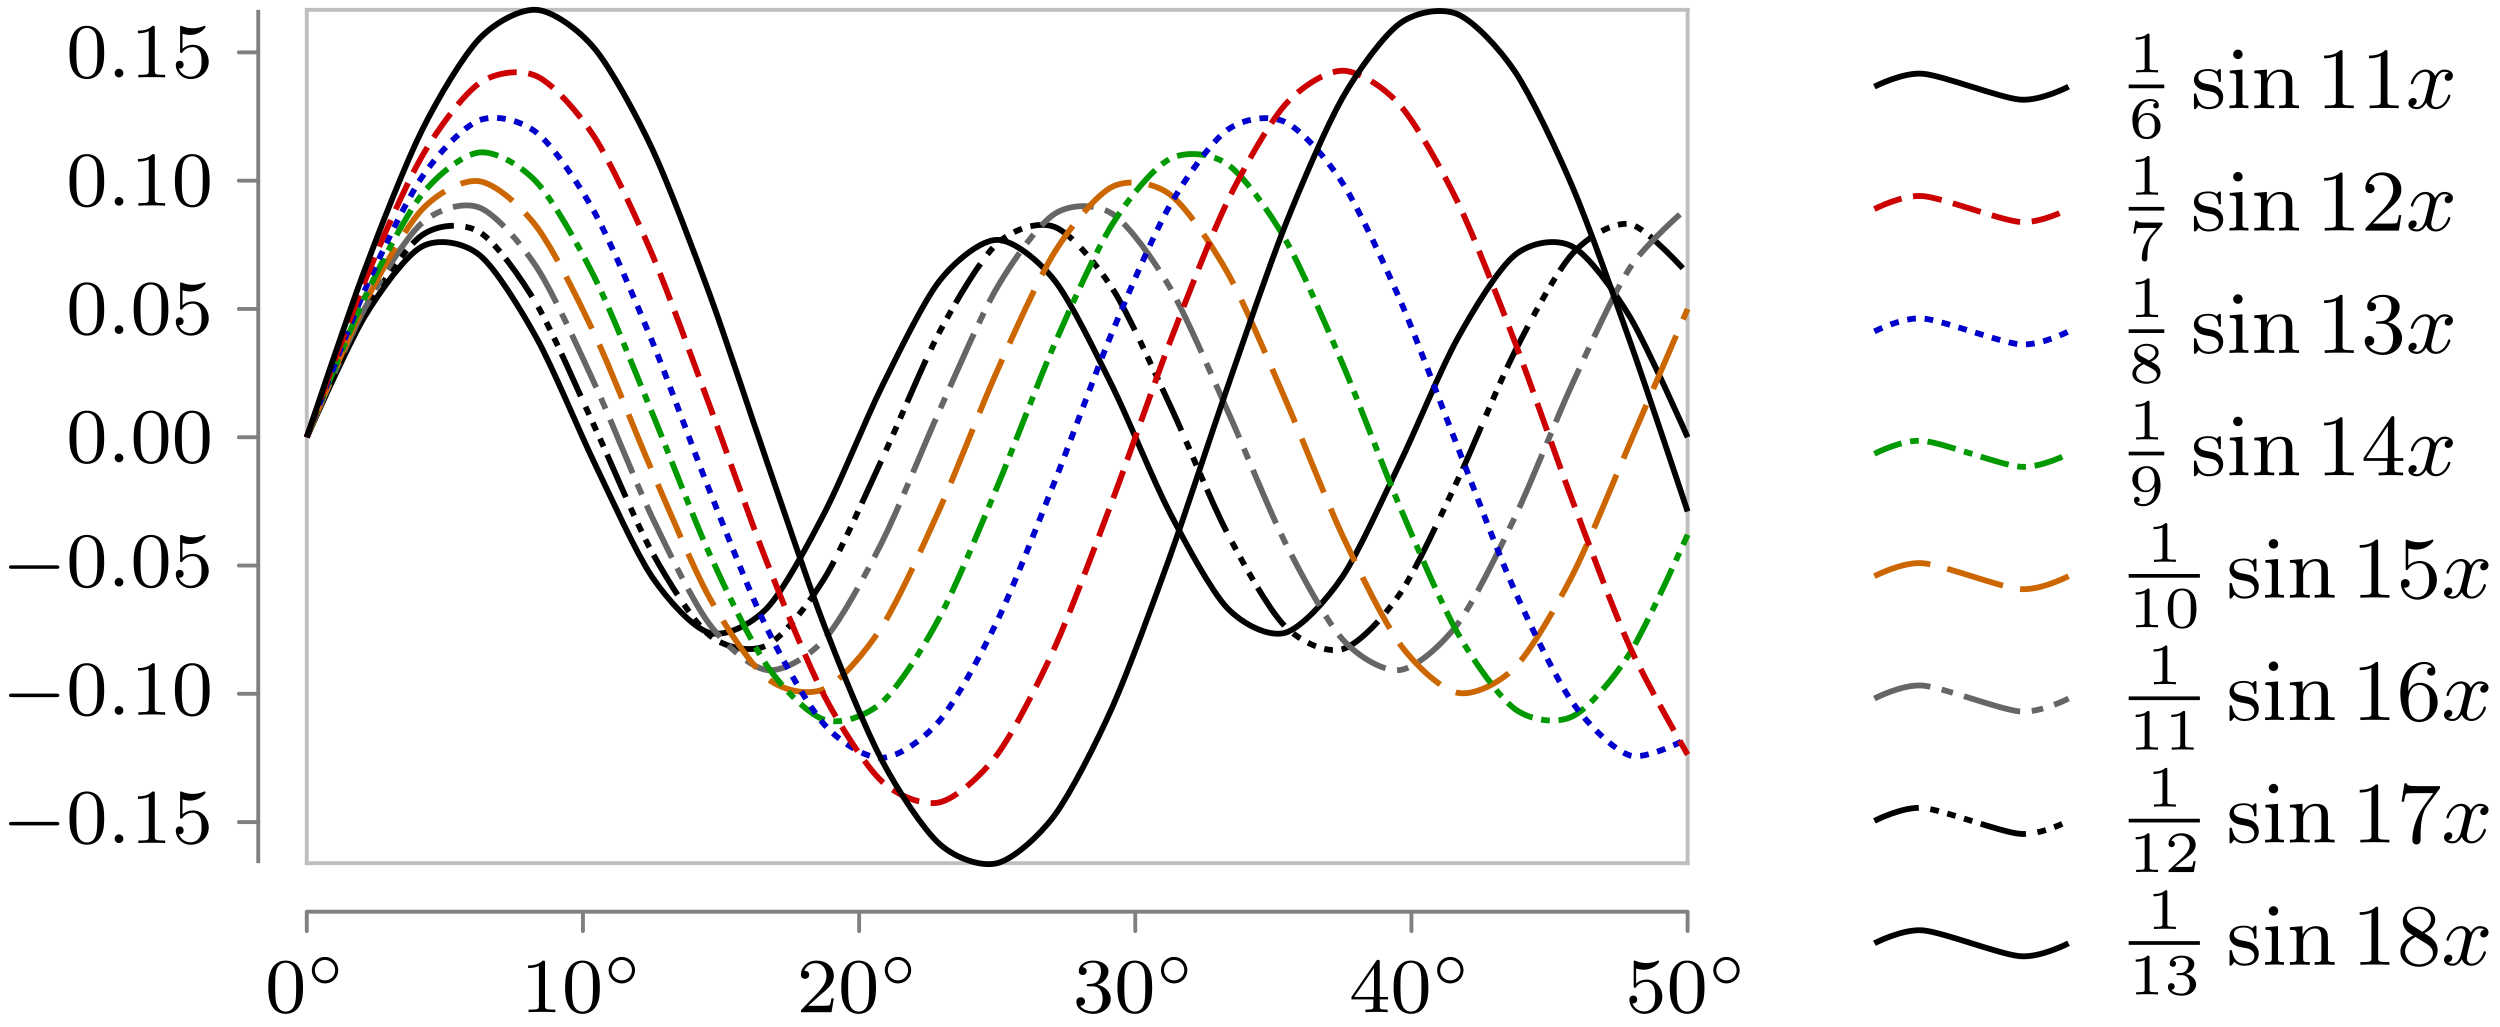 <svg xmlns="http://www.w3.org/2000/svg" xmlns:xlink="http://www.w3.org/1999/xlink" width="342.147" height="140.499" viewBox="0 0 256.61 105.374" version="1.2"><defs><symbol overflow="visible" id="a"><path style="stroke:none" d="M3.89-2.547c0-.844-.078-1.36-.343-1.875-.344-.703-1-.875-1.438-.875-1 0-1.375.75-1.484.969C.344-3.75.328-2.953.328-2.547c0 .531.016 1.328.406 1.969.36.594.954.75 1.375.75.391 0 1.063-.125 1.47-.906.296-.579.312-1.297.312-1.813ZM2.11-.062c-.266 0-.813-.126-.985-.954-.094-.453-.094-1.203-.094-1.625 0-.546 0-1.109.094-1.546.172-.813.781-.891.984-.891.266 0 .829.14.985.86.094.437.094 1.046.094 1.577 0 .47 0 1.188-.094 1.641-.172.828-.719.938-.985.938Zm0 0"/></symbol><symbol overflow="visible" id="c"><path style="stroke:none" d="M2.5-5.078c0-.219-.016-.219-.234-.219-.329.313-.75.5-1.5.5v.266c.218 0 .64 0 1.109-.203v4.078c0 .297-.031.39-.781.39H.812V0c.329-.031 1.016-.031 1.375-.031.36 0 1.047 0 1.376.031v-.266H3.28c-.75 0-.781-.093-.781-.39Zm0 0"/></symbol><symbol overflow="visible" id="d"><path style="stroke:none" d="M2.25-1.625c.125-.125.453-.39.594-.5.484-.453.953-.89.953-1.61 0-.953-.797-1.562-1.781-1.562-.97 0-1.594.719-1.594 1.438 0 .39.312.437.422.437.172 0 .422-.11.422-.422 0-.406-.407-.406-.5-.406.234-.594.765-.781 1.156-.781.734 0 1.125.625 1.125 1.297 0 .828-.578 1.437-1.531 2.39l-1 1.047C.422-.219.422-.203.422 0h3.14l.235-1.422h-.25c-.016.156-.078.547-.172.703-.047.063-.656.063-.781.063H1.172Zm0 0"/></symbol><symbol overflow="visible" id="e"><path style="stroke:none" d="M2.016-2.656c.625 0 1.03.453 1.03 1.297 0 1-.562 1.28-.983 1.28-.438 0-1.047-.155-1.329-.577.297 0 .5-.188.5-.438 0-.265-.187-.437-.453-.437-.203 0-.437.125-.437.453 0 .75.812 1.25 1.734 1.25 1.047 0 1.797-.734 1.797-1.531 0-.672-.531-1.266-1.344-1.454.625-.218 1.11-.75 1.11-1.39 0-.64-.72-1.094-1.547-1.094-.86 0-1.5.453-1.5 1.063 0 .296.187.421.406.421.25 0 .406-.171.406-.406 0-.297-.265-.406-.437-.406.344-.438.953-.469 1.094-.469.203 0 .812.063.812.89 0 .548-.234.891-.344 1.016-.234.25-.422.266-.906.297-.156 0-.219.016-.219.125 0 .11.078.11.219.11Zm0 0"/></symbol><symbol overflow="visible" id="f"><path style="stroke:none" d="M3.14-5.156c0-.157 0-.219-.171-.219-.094 0-.11 0-.188.11L.234-1.564v.25h2.25v.672c0 .297-.015.375-.64.375h-.172V0c.672-.031.687-.031 1.14-.031.454 0 .47 0 1.141.031v-.266h-.172c-.625 0-.64-.078-.64-.375v-.671h.843v-.25h-.843Zm-.593.64v2.954H.516Zm0 0"/></symbol><symbol overflow="visible" id="g"><path style="stroke:none" d="M1.11-4.484c.109.03.421.125.765.125 1 0 1.594-.704 1.594-.829 0-.093-.047-.109-.094-.109-.016 0-.031 0-.094.031a2.982 2.982 0 0 1-1.11.22c-.468 0-.858-.11-1.108-.22-.079-.03-.094-.03-.11-.03-.094 0-.094.077-.094.234v2.328c0 .14 0 .234.125.234.063 0 .079-.031.125-.094.094-.11.391-.515 1.079-.515.437 0 .656.359.734.515.125.281.14.656.14.953 0 .297 0 .735-.218 1.079-.156.25-.485.484-.906.484A1.271 1.271 0 0 1 .734-.922c.016.016.079.016.079.016.218 0 .406-.14.406-.39a.388.388 0 0 0-.39-.407c-.157 0-.407.078-.407.422 0 .718.625 1.453 1.531 1.453 1 0 1.844-.781 1.844-1.766 0-.922-.672-1.75-1.61-1.75-.39 0-.765.125-1.078.406Zm0 0"/></symbol><symbol overflow="visible" id="b"><path style="stroke:none" d="M3.266-1.5c0-.75-.61-1.36-1.36-1.36-.734 0-1.343.61-1.343 1.36 0 .766.609 1.36 1.343 1.36.75 0 1.36-.594 1.36-1.36ZM1.906-.453A1.024 1.024 0 0 1 .875-1.5c0-.578.453-1.047 1.031-1.047.578 0 1.047.469 1.047 1.047 0 .594-.469 1.047-1.047 1.047Zm0 0"/></symbol><symbol overflow="visible" id="h"><path style="stroke:none" d="M5.563-1.813c.14 0 .312 0 .312-.171 0-.188-.172-.188-.313-.188H1c-.125 0-.297 0-.297.188 0 .171.172.171.297.171Zm0 0"/></symbol><symbol overflow="visible" id="i"><path style="stroke:none" d="M1.625-.438a.463.463 0 0 0-.453-.453.447.447 0 0 0-.438.438.44.44 0 0 0 .438.453.45.45 0 0 0 .453-.438Zm0 0"/></symbol><symbol overflow="visible" id="j"><path style="stroke:none" d="M2.14-3.797c0-.187-.015-.187-.203-.187-.39.39-1 .39-1.218.39v.235c.156 0 .562 0 .922-.172v3.015c0 .204 0 .282-.625.282h-.25V0c.328-.031.796-.031 1.125-.031.328 0 .796 0 1.125.031v-.234h-.25c-.625 0-.625-.078-.625-.282Zm0 0"/></symbol><symbol overflow="visible" id="k"><path style="stroke:none" d="M.969-1.984c.015-.297.031-.797.234-1.157.266-.468.656-.64 1.016-.64.14 0 .422.015.562.187-.219.047-.265.188-.265.297 0 .156.109.281.296.281.172 0 .282-.109.282-.296 0-.376-.266-.672-.875-.672-.938 0-1.844.812-1.844 2.093 0 1.454.672 2.016 1.469 2.016.234 0 .64-.031 1-.39.203-.188.422-.422.422-.954 0-.203-.016-.593-.375-.922-.22-.203-.485-.406-.985-.406-.422 0-.734.219-.937.563Zm.875 1.89C1-.094 1-1.125 1-1.359c0-.5.328-1 .875-1 .313 0 .484.125.625.312.172.235.172.516.172.828 0 .407-.016.61-.219.86-.14.171-.328.265-.61.265Zm0 0"/></symbol><symbol overflow="visible" id="q"><path style="stroke:none" d="M3.422-3.61c.047-.062.047-.078.047-.25H1.922c-.234 0-.39 0-.625-.015-.281-.016-.36-.031-.39-.172h-.22L.47-2.734h.219c.03-.125.078-.485.171-.547.047-.031.563-.031.657-.031h1.343c-.062.078-.375.468-.53.64-.579.703-.985 1.547-.985 2.453 0 .063 0 .344.297.344.28 0 .28-.281.28-.36V-.39c0-1.156.25-1.734.548-2.093Zm0 0"/></symbol><symbol overflow="visible" id="s"><path style="stroke:none" d="M2.297-2.156c.453-.203.781-.5.781-.922 0-.594-.625-.906-1.25-.906-.672 0-1.266.406-1.266 1.015 0 .375.25.656.5.813.063.031.204.11.266.14-.39.157-.953.485-.953 1.094 0 .703.75 1.047 1.438 1.047.796 0 1.453-.484 1.453-1.14 0-.423-.25-.657-.329-.75-.124-.11-.421-.282-.64-.391ZM1.219-2.75c-.016-.016-.313-.172-.313-.453 0-.39.469-.578.906-.578.47 0 .938.25.938.703 0 .469-.5.703-.672.797Zm.343.86c.079.046.72.406.875.484.126.078.454.25.454.593 0 .485-.547.72-1.063.72-.547 0-1.062-.313-1.062-.829 0-.515.468-.844.796-.969Zm0 0"/></symbol><symbol overflow="visible" id="u"><path style="stroke:none" d="M2.672-1.89c0 .452-.031.906-.25 1.265-.156.234-.438.531-.906.531-.141 0-.47-.015-.625-.172.187-.046.234-.171.234-.28 0-.157-.11-.298-.281-.298-.172 0-.297.125-.297.313 0 .484.453.656.969.656.921 0 1.75-.844 1.75-2.094 0-1.453-.657-2.015-1.422-2.015-.766 0-1.469.562-1.469 1.343 0 .454.172.704.39.922.25.25.547.407.985.407.516 0 .797-.344.922-.579Zm-.89.39a.703.703 0 0 1-.626-.313C.984-2.046.97-2.296.97-2.64c0-.343 0-.578.203-.828a.796.796 0 0 1 .672-.312c.812 0 .812 1.015.812 1.265 0 .532-.36 1.016-.875 1.016Zm0 0"/></symbol><symbol overflow="visible" id="w"><path style="stroke:none" d="M3.297-1.906c0-.438 0-2.078-1.469-2.078S.36-2.344.36-1.906c0 .422 0 2.031 1.47 2.031 1.468 0 1.468-1.61 1.468-2.031ZM1.828-.063a.84.84 0 0 1-.812-.625C.922-1.03.922-1.609.922-1.984c0-.407 0-.86.094-1.188.14-.531.593-.61.812-.61.266 0 .672.126.797.579.094.312.094.75.094 1.219 0 .375 0 .984-.094 1.312a.825.825 0 0 1-.797.61Zm0 0"/></symbol><symbol overflow="visible" id="z"><path style="stroke:none" d="M3.219-1.125H3c-.016.094-.078.484-.156.547-.047.047-.531.047-.625.047h-1.11l.766-.625c.203-.172.734-.547.922-.735.172-.171.422-.484.422-.906 0-.75-.672-1.187-1.485-1.187-.765 0-1.296.515-1.296 1.078 0 .297.25.344.312.344a.32.32 0 0 0 .328-.329c0-.125-.078-.328-.344-.328.141-.297.5-.531.922-.531.625 0 .953.469.953.953 0 .422-.28.86-.687 1.25L.5-.25C.437-.187.437-.187.437 0h2.594Zm0 0"/></symbol><symbol overflow="visible" id="B"><path style="stroke:none" d="M1.766-1.984c.5 0 .843.343.843.953 0 .656-.39.937-.828.937C1.61-.094 1-.125.734-.469c.235-.031.329-.187.329-.344a.328.328 0 0 0-.344-.343.34.34 0 0 0-.344.36c0 .593.656.921 1.422.921.89 0 1.469-.563 1.469-1.156 0-.438-.329-.907-1.047-1.078.484-.157.86-.547.86-1.032 0-.484-.563-.843-1.282-.843-.703 0-1.234.328-1.234.812 0 .266.203.328.328.328.156 0 .312-.094.312-.312 0-.188-.125-.297-.297-.313.281-.312.828-.312.89-.312.298 0 .688.14.688.64 0 .329-.187.907-.796.938-.11 0-.266.015-.313.015-.063.016-.125.016-.125.11s.063.094.156.094Zm0 0"/></symbol><symbol overflow="visible" id="l"><path style="stroke:none" d="M3.078-3.781c0-.156 0-.235-.094-.235-.046 0-.062 0-.187.11-.016.015-.094.094-.156.14-.266-.203-.547-.25-.86-.25-1.187 0-1.468.657-1.468 1.11 0 .281.124.515.328.719.296.28.64.343 1.093.421.47.094.61.11.813.266.094.078.312.25.312.578 0 .797-.906.797-1.03.797-.907 0-1.141-.766-1.25-1.25-.032-.094-.048-.14-.141-.14-.126 0-.126.077-.126.234v1.14c0 .157 0 .235.094.235.063 0 .063 0 .235-.172a1.18 1.18 0 0 1 .171-.219c.375.375.797.39 1.016.39 1.11 0 1.484-.64 1.484-1.234 0-.406-.171-.656-.374-.859-.297-.297-.626-.36-1.282-.484-.234-.047-.89-.157-.89-.672 0-.281.203-.672 1.015-.672.969 0 1.032.75 1.047.969.016.109.016.171.125.171.125 0 .125-.062.125-.234Zm0 0"/></symbol><symbol overflow="visible" id="m"><path style="stroke:none" d="m1.656-3.969-1.297.11v.265c.579 0 .657.063.657.5v2.406c0 .407-.094.407-.688.407V0c.39-.016.594-.031.984-.031.141 0 .516 0 .954.031v-.281c-.579 0-.61-.047-.61-.39Zm.016-1.562a.477.477 0 0 0-.484-.485.497.497 0 0 0-.485.485c0 .265.219.484.485.484a.468.468 0 0 0 .484-.484Zm0 0"/></symbol><symbol overflow="visible" id="n"><path style="stroke:none" d="M1.672-2.328c0-.953.672-1.406 1.234-1.406.531 0 .64.437.64.968v2.079c0 .406-.093.406-.687.406V0c.422-.016.594-.031 1.032-.031.421 0 .546.015 1.015.031v-.281c-.453 0-.687 0-.687-.281v-1.72c0-.734 0-1-.25-1.312-.203-.25-.547-.375-1-.375-.828 0-1.219.625-1.344.875h-.016v-.875l-1.296.11v.265c.609 0 .687.063.687.516v2.39C1-.28.906-.28.312-.28V0c.422-.016.594-.031 1.032-.031.422 0 .547.015 1.015.031v-.281c-.593 0-.687 0-.687-.406Zm0 0"/></symbol><symbol overflow="visible" id="o"><path style="stroke:none" d="M2.719-5.734c0-.22 0-.235-.219-.235-.563.563-1.39.563-1.672.563v.281c.172 0 .719 0 1.203-.234v4.64c0 .328-.015.438-.86.438h-.28V0c.312-.031 1.125-.031 1.484-.031.375 0 1.172 0 1.5.031v-.281h-.281c-.844 0-.875-.11-.875-.438Zm0 0"/></symbol><symbol overflow="visible" id="r"><path style="stroke:none" d="M4.14-1.594h-.25c-.015.125-.093.657-.203.797-.062.078-.671.078-.859.078H1.234l.891-.844c1.469-1.265 2.016-1.75 2.016-2.656 0-1.031-.844-1.75-1.954-1.75-1.03 0-1.734.813-1.734 1.625 0 .453.39.5.469.5.203 0 .469-.14.469-.469a.451.451 0 0 0-.47-.468c-.046 0-.062 0-.109.015.22-.64.797-.921 1.282-.921.906 0 1.219.843 1.219 1.468 0 .907-.688 1.657-1.11 2.125L.563-.328c-.11.11-.11.125-.11.328h3.438Zm0 0"/></symbol><symbol overflow="visible" id="t"><path style="stroke:none" d="M2.734-3.156C3.563-3.47 3.97-4.125 3.97-4.75c0-.688-.766-1.219-1.703-1.219-.922 0-1.625.532-1.625 1.203 0 .297.187.47.453.47a.435.435 0 0 0 .453-.454c0-.313-.219-.438-.531-.438.234-.375.78-.562 1.234-.562.734 0 .875.594.875 1.016 0 .265-.047.703-.266 1.046-.28.391-.593.407-.859.438-.219.016-.234.016-.313.016-.078 0-.156.015-.156.109 0 .125.078.125.235.125h.406c.781 0 1.125.625 1.125 1.469 0 1.156-.61 1.484-1.063 1.484-.171 0-1.046-.047-1.437-.719a.475.475 0 0 0 .562-.484.468.468 0 0 0-.484-.484c-.219 0-.484.14-.484.515 0 .797.828 1.422 1.875 1.422 1.109 0 1.953-.812 1.953-1.734 0-.782-.625-1.438-1.485-1.625Zm0 0"/></symbol><symbol overflow="visible" id="v"><path style="stroke:none" d="M.266-1.766v.282h2.437v.78c0 .329-.015.423-.687.423h-.204V0C2.375-.031 3-.031 3.063-.031c.047 0 .704 0 1.266.031v-.281h-.203c-.672 0-.703-.094-.703-.422v-.781h.922v-.282h-.922v-4.062c0-.188 0-.25-.172-.25-.11 0-.11.016-.188.14Zm.28 0 2.22-3.312v3.312Zm0 0"/></symbol><symbol overflow="visible" id="x"><path style="stroke:none" d="M.938-3.094c0 .156 0 .266.125.266.062 0 .093-.047.14-.125a1.45 1.45 0 0 1 1.172-.594c.969 0 .969 1.39.969 1.703 0 .282 0 .844-.266 1.25-.234.375-.61.547-.969.547a1.456 1.456 0 0 1-1.343-1c.015 0 .062.016.125.016.187 0 .453-.11.453-.438 0-.281-.203-.437-.453-.437-.188 0-.438.11-.438.468 0 .813.688 1.641 1.688 1.641 1.078 0 2-.89 2-2 0-1.078-.766-1.969-1.75-1.969-.422 0-.86.141-1.188.47v-1.767c.281.079.563.125.828.125 1.11 0 1.75-.796 1.75-.921 0-.079-.047-.11-.094-.11-.015 0-.03 0-.124.047a3.488 3.488 0 0 1-1.204.234c-.39 0-.796-.078-1.203-.234-.093-.047-.11-.047-.11-.047-.109 0-.109.078-.109.235Zm0 0"/></symbol><symbol overflow="visible" id="y"><path style="stroke:none" d="M1.203-2.969c0-.922.094-1.422.344-1.89.172-.375.61-.891 1.281-.891.172 0 .594.031.797.36-.328 0-.484.171-.484.406a.41.41 0 0 0 .421.421c.25 0 .422-.171.422-.437 0-.5-.359-.969-1.171-.969-1.157 0-2.422 1.14-2.422 3.14C.39-.405 1.484.204 2.328.204c.985 0 1.89-.844 1.89-2.031 0-1.125-.827-2-1.843-2-.531 0-.922.328-1.172.86Zm1.11 2.922c-.516 0-.813-.422-.907-.687-.172-.407-.187-1.157-.187-1.297 0-.594.281-1.563 1.14-1.563.141 0 .579 0 .875.547.172.344.172.781.172 1.219 0 .422 0 .875-.172 1.203-.28.516-.671.578-.921.578Zm0 0"/></symbol><symbol overflow="visible" id="A"><path style="stroke:none" d="M4.39-5.469c.079-.093.079-.125.079-.312H2.25c-1.14 0-1.172-.11-1.188-.282h-.25L.516-4.188h.25C.796-4.39.875-4.89.984-5c.063-.063.782-.063.907-.063h1.875l-.86 1.172C1.734-2.28 1.625-.812 1.625-.312c0 .109 0 .515.422.515s.422-.406.422-.516V-.75c0-1.328.187-2.36.672-3.016Zm0 0"/></symbol><symbol overflow="visible" id="C"><path style="stroke:none" d="M1.547-4.078c-.266-.172-.484-.406-.484-.734 0-.594.625-.938 1.218-.938.703 0 1.25.484 1.25 1.11 0 .624-.531 1.046-.89 1.25Zm1.312.828c.454-.219 1.11-.656 1.11-1.39 0-.844-.844-1.329-1.656-1.329-.938 0-1.672.672-1.672 1.5 0 .328.125.657.343.922.141.172.204.203.72.531C.921-2.64.39-2.094.39-1.359c0 .953.937 1.562 1.906 1.562C3.344.203 4.219-.53 4.219-1.5c0-.875-.672-1.313-.89-1.453-.095-.063-.36-.235-.47-.297Zm-.906.39 1.125.704c.203.125.656.422.656.969 0 .703-.718 1.14-1.421 1.14C1.53-.047.875-.609.875-1.359c0-.641.438-1.172 1.078-1.5Zm0 0"/></symbol><symbol overflow="visible" id="p"><path style="stroke:none" d="M4.406-3.625a.504.504 0 0 0-.422.484c0 .172.125.329.344.329.25 0 .5-.22.5-.532 0-.422-.453-.625-.875-.625-.531 0-.844.485-.953.672a1.042 1.042 0 0 0-1-.672c-.953 0-1.484 1.156-1.484 1.39 0 .079.062.11.125.11.078 0 .109-.047.125-.11.28-.89.875-1.155 1.218-1.155.266 0 .485.171.485.593 0 .313-.375 1.75-.5 2.188-.063.265-.344.828-.828.828-.188 0-.375-.063-.454-.11.235-.046.422-.265.422-.484 0-.234-.171-.328-.343-.328-.266 0-.5.219-.5.531 0 .438.484.61.859.61.531 0 .828-.422.969-.672.219.594.75.672.984.672.969 0 1.485-1.157 1.485-1.375 0-.047-.032-.11-.11-.11-.11 0-.11.032-.156.172-.203.64-.719 1.094-1.188 1.094-.25 0-.5-.156-.5-.594 0-.203.125-.687.204-1.031.046-.156.28-1.125.296-1.188.11-.328.375-.796.844-.796.156 0 .328.015.453.109Zm0 0"/></symbol><clipPath id="D"><path d="M183 87h38v18.063h-38Zm0 0"/></clipPath></defs><path style="fill:none;stroke-width:.399;stroke-linecap:round;stroke-linejoin:miter;stroke:gray;stroke-opacity:1;stroke-miterlimit:10" d="M0-6.973v1.992M28.348-6.973v1.992M56.696-6.973v1.992M85.04-6.973v1.992M113.387-6.973v1.992M141.735-6.973v1.992M-6.972 4.218h1.992M-6.972 17.386h1.992M-6.972 30.554h1.992M-6.972 43.722h1.992M-6.972 56.89h1.992M-6.972 70.058h1.992M-6.972 83.226h1.992" transform="matrix(1 0 0 -1 31.488 88.601)"/><path style="fill:none;stroke-width:.399;stroke-linecap:butt;stroke-linejoin:miter;stroke:gray;stroke-opacity:1;stroke-miterlimit:10" d="M0-4.981h141.735" transform="matrix(1 0 0 -1 31.488 88.601)"/><path style="fill:none;stroke-width:.399;stroke-linecap:square;stroke-linejoin:miter;stroke:#bfbfbf;stroke-opacity:1;stroke-miterlimit:10" d="M0 0h141.735M0 87.59h141.735" transform="matrix(1 0 0 -1 31.488 88.601)"/><path style="fill:none;stroke-width:.399;stroke-linecap:butt;stroke-linejoin:miter;stroke:gray;stroke-opacity:1;stroke-miterlimit:10" d="M-4.98 0v87.59" transform="matrix(1 0 0 -1 31.488 88.601)"/><path style="fill:none;stroke-width:.399;stroke-linecap:square;stroke-linejoin:miter;stroke:#bfbfbf;stroke-opacity:1;stroke-miterlimit:10" d="M0 0v87.59M141.735 0v87.59" transform="matrix(1 0 0 -1 31.488 88.601)"/><path style="fill:none;stroke-width:.598;stroke-linecap:butt;stroke-linejoin:miter;stroke:#000;stroke-opacity:1;stroke-miterlimit:10" d="M0 43.722s4.266 9.613 5.907 12.328c1.636 2.715 4.265 6.352 5.906 7.239 1.636.886 4.265.457 5.902-.852 1.64-1.313 4.27-5.625 5.906-8.59 1.641-2.96 4.27-9.375 5.907-12.766 1.64-3.394 4.265-9.261 5.906-11.68 1.637-2.421 4.266-5.312 5.906-5.76 1.637-.446 4.266.831 5.906 2.542 1.637 1.711 4.266 6.629 5.903 9.79 1.64 3.16 4.27 9.683 5.906 12.991 1.64 3.305 4.27 8.742 5.906 10.828 1.64 2.082 4.266 4.188 5.906 4.188 1.641 0 4.266-2.106 5.907-4.188 1.636-2.086 4.265-7.523 5.906-10.828 1.637-3.304 4.266-9.828 5.906-12.992 1.637-3.16 4.266-8.078 5.903-9.789 1.64-1.71 4.27-2.988 5.906-2.543 1.64.45 4.27 3.34 5.906 5.762 1.64 2.418 4.266 8.285 5.906 11.676 1.637 3.39 4.266 9.808 5.907 12.77 1.636 2.964 4.265 7.276 5.906 8.589 1.637 1.309 4.265 1.738 5.902.852 1.64-.887 4.27-4.524 5.906-7.239 1.641-2.715 5.907-12.328 5.907-12.328" transform="matrix(1 0 0 -1 31.488 88.601)"/><path style="fill:none;stroke-width:.598;stroke-linecap:butt;stroke-linejoin:miter;stroke:#000;stroke-opacity:1;stroke-dasharray:4.782,1.196,.897,.897,.897,.897,.897,.897;stroke-miterlimit:10" d="M0 43.722s4.266 9.84 5.907 12.715c1.636 2.875 4.265 6.852 5.906 8.012 1.636 1.156 4.265 1.324 5.902.34 1.64-.989 4.27-4.688 5.906-7.458 1.641-2.77 4.27-8.972 5.907-12.496 1.64-3.523 4.265-9.93 5.906-12.902 1.637-2.977 4.266-7.219 5.906-8.543 1.637-1.328 4.266-1.832 5.906-1.02 1.637.817 4.266 4.235 5.903 6.887 1.64 2.653 4.27 8.723 5.906 12.235 1.64 3.507 4.27 9.992 5.906 13.058 1.64 3.07 4.266 7.567 5.906 9.059 1.641 1.492 4.266 2.332 5.907 1.695 1.636-.637 4.265-3.762 5.906-6.293 1.637-2.531 4.266-8.469 5.906-11.957 1.637-3.484 4.266-10.023 5.903-13.176 1.64-3.152 4.27-7.89 5.906-9.543 1.64-1.652 4.27-2.828 5.906-2.367 1.64.457 4.266 3.281 5.906 5.684 1.637 2.402 4.266 8.176 5.907 11.633 1.636 3.457 4.265 10.043 5.906 13.273 1.637 3.23 4.265 8.2 5.902 10.008 1.64 1.808 4.27 3.308 5.906 3.027 1.641-.281 5.907-5.062 5.907-5.062" transform="matrix(1 0 0 -1 31.488 88.601)"/><path style="fill:none;stroke-width:.598;stroke-linecap:butt;stroke-linejoin:miter;stroke:#666;stroke-opacity:1;stroke-dasharray:5.978,1.196,1.196,1.196;stroke-miterlimit:10" d="M0 43.722s4.266 10.102 5.907 13.152c1.636 3.051 4.265 7.383 5.906 8.829 1.636 1.449 4.265 2.23 5.902 1.593 1.64-.633 4.27-3.656 5.906-6.16 1.641-2.508 4.27-8.344 5.907-11.898 1.64-3.551 4.265-10.274 5.906-13.7 1.637-3.43 4.266-8.835 5.906-11.015 1.637-2.18 4.266-4.485 5.906-4.7 1.637-.21 4.266 1.344 5.903 3.169 1.64 1.824 4.27 6.726 5.906 9.988 1.64 3.262 4.27 9.89 5.906 13.52 1.64 3.624 4.266 9.812 5.906 12.609 1.641 2.797 4.266 6.5 5.907 7.547 1.636 1.047 4.265 1.047 5.906 0 1.637-1.047 4.266-4.75 5.906-7.547 1.637-2.797 4.266-8.985 5.903-12.61 1.64-3.628 4.27-10.257 5.906-13.52 1.64-3.26 4.27-8.163 5.906-9.987 1.64-1.825 4.266-3.38 5.906-3.168 1.637.214 4.266 2.52 5.907 4.699 1.636 2.18 4.265 7.586 5.906 11.015 1.637 3.426 4.265 10.149 5.902 13.7 1.64 3.554 4.27 9.39 5.906 11.898 1.641 2.504 5.907 6.16 5.907 6.16" transform="matrix(1 0 0 -1 31.488 88.601)"/><path style="fill:none;stroke-width:.598;stroke-linecap:butt;stroke-linejoin:miter;stroke:#c60;stroke-opacity:1;stroke-dasharray:5.978,1.793;stroke-miterlimit:10" d="M0 43.722S4.266 54.14 5.907 57.378c1.636 3.243 4.265 7.946 5.906 9.7 1.636 1.75 4.265 3.168 5.902 2.921 1.64-.246 4.27-2.53 5.906-4.707 1.641-2.171 4.27-7.496 5.907-10.964 1.64-3.47 4.265-10.286 5.906-14.043 1.637-3.758 4.266-10.086 5.906-13.043 1.637-2.957 4.266-6.97 5.906-8.266 1.637-1.297 4.266-1.82 5.903-1.082 1.64.742 4.27 3.852 5.906 6.414 1.64 2.563 4.27 8.41 5.906 12.047 1.64 3.64 4.266 10.523 5.906 14.184 1.641 3.66 4.266 9.582 5.907 12.203 1.636 2.62 4.265 5.867 5.906 6.687 1.637.82 4.266.445 5.906-.773 1.637-1.22 4.266-5.106 5.903-8.008 1.64-2.902 4.27-9.176 5.906-12.922 1.64-3.746 4.27-10.574 5.906-14.078 1.64-3.5 4.266-8.918 5.906-11.16 1.637-2.242 4.266-4.668 5.907-5 1.636-.328 4.265.941 5.906 2.617 1.637 1.676 4.265 6.27 5.902 9.469 1.64 3.195 4.27 9.785 5.906 13.574 1.641 3.789 5.907 13.738 5.907 13.738" transform="matrix(1 0 0 -1 31.488 88.601)"/><path style="fill:none;stroke-width:.598;stroke-linecap:butt;stroke-linejoin:miter;stroke:#090;stroke-opacity:1;stroke-dasharray:2.989,.897,.897,.897;stroke-miterlimit:10" d="M0 43.722s4.266 10.8 5.907 14.258c1.636 3.453 4.265 8.566 5.906 10.644 1.636 2.079 4.265 4.157 5.902 4.329 1.64.175 4.27-1.305 5.906-3.082 1.641-1.778 4.27-6.442 5.907-9.715 1.64-3.274 4.265-9.946 5.906-13.887 1.637-3.941 4.266-10.914 5.906-14.523 1.637-3.61 4.266-9.13 5.906-11.493 1.637-2.363 4.266-5.023 5.903-5.539 1.64-.52 4.27.352 5.906 1.813 1.64 1.46 4.27 5.648 5.906 8.719 1.64 3.066 4.266 9.5 5.906 13.394 1.641 3.898 4.266 10.95 5.907 14.688 1.636 3.738 4.265 9.62 5.906 12.253 1.637 2.63 4.266 5.848 5.906 6.704 1.637.855 4.266.601 5.903-.536 1.64-1.132 4.27-4.804 5.906-7.64 1.64-2.84 4.27-8.992 5.906-12.817 1.64-3.82 4.266-10.89 5.906-14.726 1.637-3.836 4.266-10.04 5.907-12.918 1.636-2.879 4.265-6.64 5.906-7.832 1.637-1.188 4.265-1.55 5.902-.75 1.64.8 4.27 3.93 5.906 6.52 1.641 2.585 5.907 12.128 5.907 12.128" transform="matrix(1 0 0 -1 31.488 88.601)"/><path style="fill:none;stroke-width:.598;stroke-linecap:butt;stroke-linejoin:miter;stroke:#00c;stroke-opacity:1;stroke-dasharray:.897,.897;stroke-miterlimit:10" d="M0 43.722s4.266 11.281 5.907 14.984c1.636 3.704 4.265 9.266 5.906 11.7 1.636 2.437 4.265 5.218 5.902 5.851 1.64.633 4.27.016 5.906-1.293 1.641-1.304 4.27-5.175 5.907-8.136 1.64-2.961 4.265-9.243 5.906-13.207 1.637-3.97 4.266-11.278 5.906-15.375 1.637-4.102 4.266-10.844 5.906-14.176 1.637-3.336 4.266-8.028 5.903-9.867 1.64-1.84 4.27-3.454 5.906-3.391 1.64.059 4.27 1.879 5.906 3.824 1.64 1.95 4.266 6.8 5.906 10.207 1.641 3.406 4.266 10.227 5.907 14.348 1.636 4.117 4.265 11.41 5.906 15.336 1.637 3.93 4.266 10.097 5.906 12.972 1.637 2.875 4.266 6.563 5.903 7.758 1.64 1.192 4.27 1.586 5.906.836 1.64-.75 4.27-3.722 5.906-6.254 1.64-2.531 4.266-8.238 5.906-11.992 1.637-3.758 4.266-10.922 5.907-15.078 1.636-4.156 4.265-11.227 5.906-14.875 1.637-3.645 4.265-9.07 5.902-11.406 1.64-2.336 4.27-4.918 5.906-5.434 1.641-.512 5.907 1.735 5.907 1.735" transform="matrix(1 0 0 -1 31.488 88.601)"/><path style="fill:none;stroke-width:.598;stroke-linecap:butt;stroke-linejoin:miter;stroke:#c00;stroke-opacity:1;stroke-dasharray:2.989,1.196;stroke-miterlimit:10" d="M0 43.722s4.266 11.899 5.907 15.895c1.636 4 4.265 10.086 5.906 12.922 1.636 2.835 4.265 6.378 5.902 7.523 1.64 1.14 4.27 1.477 5.906.71 1.641-.765 4.27-3.702 5.907-6.234 1.64-2.53 4.265-8.183 5.906-12.003C37.07 58.71 39.7 51.394 41.34 46.999c1.637-4.398 4.266-12 5.906-16.144 1.637-4.145 4.266-10.613 5.903-13.734 1.64-3.122 4.27-7.239 5.906-8.75 1.64-1.508 4.27-2.508 5.906-2.125 1.64.386 4.266 2.695 5.906 4.898 1.641 2.207 4.266 7.387 5.907 11 1.636 3.613 4.265 10.703 5.906 15.047 1.637 4.344 4.266 12.004 5.906 16.265 1.637 4.262 4.266 11.063 5.903 14.446 1.64 3.379 4.27 8.05 5.906 9.918 1.64 1.863 4.27 3.523 5.906 3.523 1.64 0 4.266-1.66 5.906-3.523 1.637-1.867 4.266-6.535 5.907-9.914 1.636-3.38 4.265-10.188 5.906-14.45 1.637-4.261 4.265-11.921 5.902-16.265 1.64-4.344 4.27-11.43 5.906-15.043 1.641-3.613 5.907-11.004 5.907-11.004" transform="matrix(1 0 0 -1 31.488 88.601)"/><path style="fill:none;stroke-width:.598;stroke-linecap:butt;stroke-linejoin:miter;stroke:#000;stroke-opacity:1;stroke-miterlimit:10" d="M0 43.722s4.266 12.723 5.907 17.09c1.636 4.371 4.265 11.086 5.906 14.39 1.636 3.305 4.265 7.704 5.902 9.422 1.64 1.72 4.27 3.106 5.906 2.965 1.641-.136 4.27-1.984 5.907-3.957 1.64-1.972 4.265-6.761 5.906-10.258 1.637-3.496 4.266-10.472 5.906-14.941 1.637-4.469 4.266-12.523 5.906-17.258 1.637-4.734 4.266-12.61 5.903-16.863 1.64-4.254 4.27-10.7 5.906-13.8 1.64-3.099 4.27-7.09 5.906-8.552C66.601.503 69.227-.415 70.867 0c1.641.413 4.266 2.722 5.907 4.94C78.41 7.16 81.039 12.325 82.68 16c1.637 3.68 4.266 10.89 5.906 15.44 1.637 4.556 4.266 12.661 5.903 17.372 1.64 4.71 4.27 12.45 5.906 16.574 1.64 4.125 4.27 10.27 5.906 13.156 1.64 2.887 4.266 6.461 5.906 7.657 1.637 1.191 4.266 1.636 5.907.949 1.636-.692 4.265-3.445 5.906-5.906 1.637-2.461 4.265-7.98 5.902-11.829 1.64-3.843 4.27-11.261 5.906-15.882 1.641-4.621 5.907-17.426 5.907-17.426" transform="matrix(1 0 0 -1 31.488 88.601)"/><use xlink:href="#a" x="27.213" y="103.894" style="fill:#000;fill-opacity:1"/><use xlink:href="#b" x="31.447" y="101.081" style="fill:#000;fill-opacity:1"/><g style="fill:#000;fill-opacity:1"><use xlink:href="#c" x="53.442" y="103.894"/><use xlink:href="#a" x="57.677" y="103.894"/></g><use xlink:href="#b" x="61.911" y="101.081" style="fill:#000;fill-opacity:1"/><g style="fill:#000;fill-opacity:1"><use xlink:href="#d" x="81.789" y="103.894"/><use xlink:href="#a" x="86.024" y="103.894"/></g><use xlink:href="#b" x="90.258" y="101.081" style="fill:#000;fill-opacity:1"/><g style="fill:#000;fill-opacity:1"><use xlink:href="#e" x="110.136" y="103.894"/><use xlink:href="#a" x="114.371" y="103.894"/></g><use xlink:href="#b" x="118.604" y="101.081" style="fill:#000;fill-opacity:1"/><g style="fill:#000;fill-opacity:1"><use xlink:href="#f" x="138.483" y="103.894"/><use xlink:href="#a" x="142.718" y="103.894"/></g><use xlink:href="#b" x="146.951" y="101.081" style="fill:#000;fill-opacity:1"/><g style="fill:#000;fill-opacity:1"><use xlink:href="#g" x="166.829" y="103.894"/><use xlink:href="#a" x="171.064" y="103.894"/></g><use xlink:href="#b" x="175.298" y="101.081" style="fill:#000;fill-opacity:1"/><use xlink:href="#h" x=".217" y="86.535" style="fill:#000;fill-opacity:1"/><use xlink:href="#a" x="6.804" y="86.535" style="fill:#000;fill-opacity:1"/><use xlink:href="#i" x="11.038" y="86.535" style="fill:#000;fill-opacity:1"/><g style="fill:#000;fill-opacity:1"><use xlink:href="#c" x="13.39" y="86.535"/><use xlink:href="#g" x="17.625" y="86.535"/></g><use xlink:href="#h" x=".217" y="73.367" style="fill:#000;fill-opacity:1"/><use xlink:href="#a" x="6.804" y="73.367" style="fill:#000;fill-opacity:1"/><use xlink:href="#i" x="11.038" y="73.367" style="fill:#000;fill-opacity:1"/><g style="fill:#000;fill-opacity:1"><use xlink:href="#c" x="13.39" y="73.367"/><use xlink:href="#a" x="17.625" y="73.367"/></g><use xlink:href="#h" x=".217" y="60.2" style="fill:#000;fill-opacity:1"/><use xlink:href="#a" x="6.804" y="60.2" style="fill:#000;fill-opacity:1"/><use xlink:href="#i" x="11.038" y="60.2" style="fill:#000;fill-opacity:1"/><g style="fill:#000;fill-opacity:1"><use xlink:href="#a" x="13.39" y="60.2"/><use xlink:href="#g" x="17.625" y="60.2"/></g><use xlink:href="#a" x="6.804" y="47.448" style="fill:#000;fill-opacity:1"/><use xlink:href="#i" x="11.038" y="47.448" style="fill:#000;fill-opacity:1"/><g style="fill:#000;fill-opacity:1"><use xlink:href="#a" x="13.39" y="47.448"/><use xlink:href="#a" x="17.625" y="47.448"/></g><use xlink:href="#a" x="6.804" y="34.28" style="fill:#000;fill-opacity:1"/><use xlink:href="#i" x="11.038" y="34.28" style="fill:#000;fill-opacity:1"/><g style="fill:#000;fill-opacity:1"><use xlink:href="#a" x="13.39" y="34.28"/><use xlink:href="#g" x="17.625" y="34.28"/></g><use xlink:href="#a" x="6.804" y="21.113" style="fill:#000;fill-opacity:1"/><use xlink:href="#i" x="11.038" y="21.113" style="fill:#000;fill-opacity:1"/><g style="fill:#000;fill-opacity:1"><use xlink:href="#c" x="13.39" y="21.113"/><use xlink:href="#a" x="17.625" y="21.113"/></g><use xlink:href="#a" x="6.804" y="7.945" style="fill:#000;fill-opacity:1"/><use xlink:href="#i" x="11.038" y="7.945" style="fill:#000;fill-opacity:1"/><g style="fill:#000;fill-opacity:1"><use xlink:href="#c" x="13.39" y="7.945"/><use xlink:href="#g" x="17.625" y="7.945"/></g><use xlink:href="#j" x="218.498" y="7.434" style="fill:#000;fill-opacity:1"/><path style="fill:none;stroke-width:.379;stroke-linecap:butt;stroke-linejoin:miter;stroke:#000;stroke-opacity:1;stroke-miterlimit:10" d="M-.002-.001h3.656" transform="matrix(1 0 0 -1 218.498 8.866)"/><use xlink:href="#k" x="218.498" y="14.15" style="fill:#000;fill-opacity:1"/><g style="fill:#000;fill-opacity:1"><use xlink:href="#l" x="224.882" y="11.108"/><use xlink:href="#m" x="228.517" y="11.108"/><use xlink:href="#n" x="231.077" y="11.108"/></g><g style="fill:#000;fill-opacity:1"><use xlink:href="#o" x="237.73" y="11.108"/><use xlink:href="#o" x="242.338" y="11.108"/></g><use xlink:href="#p" x="246.948" y="11.108" style="fill:#000;fill-opacity:1"/><path style="fill:none;stroke-width:.598;stroke-linecap:butt;stroke-linejoin:miter;stroke:#000;stroke-opacity:1;stroke-miterlimit:10" d="M-19.927.001s2.91 1.508 4.98 1.325c2.075-.184 7.892-2.47 9.966-2.653C-2.907-1.51-.001.001-.001.001" transform="matrix(1 0 0 -1 212.325 8.896)"/><use xlink:href="#j" x="218.498" y="19.995" style="fill:#000;fill-opacity:1"/><path style="fill:none;stroke-width:.379;stroke-linecap:butt;stroke-linejoin:miter;stroke:#000;stroke-opacity:1;stroke-miterlimit:10" d="M-.002.001h3.656" transform="matrix(1 0 0 -1 218.498 21.427)"/><use xlink:href="#q" x="218.498" y="26.711" style="fill:#000;fill-opacity:1"/><g style="fill:#000;fill-opacity:1"><use xlink:href="#l" x="224.882" y="23.668"/><use xlink:href="#m" x="228.517" y="23.668"/><use xlink:href="#n" x="231.077" y="23.668"/></g><g style="fill:#000;fill-opacity:1"><use xlink:href="#o" x="237.73" y="23.668"/><use xlink:href="#r" x="242.338" y="23.668"/></g><use xlink:href="#p" x="246.948" y="23.668" style="fill:#000;fill-opacity:1"/><path style="fill:none;stroke-width:.598;stroke-linecap:butt;stroke-linejoin:miter;stroke:#c00;stroke-opacity:1;stroke-dasharray:2.989,1.196;stroke-miterlimit:10" d="M-19.927 0s2.91 1.512 4.98 1.328c2.075-.183 7.892-2.473 9.966-2.656C-2.907-1.512-.001 0-.001 0" transform="matrix(1 0 0 -1 212.325 21.457)"/><use xlink:href="#j" x="218.498" y="32.556" style="fill:#000;fill-opacity:1"/><path style="fill:none;stroke-width:.379;stroke-linecap:butt;stroke-linejoin:miter;stroke:#000;stroke-opacity:1;stroke-miterlimit:10" d="M-.002 0h3.656" transform="matrix(1 0 0 -1 218.498 33.988)"/><use xlink:href="#s" x="218.498" y="39.272" style="fill:#000;fill-opacity:1"/><g style="fill:#000;fill-opacity:1"><use xlink:href="#l" x="224.882" y="36.229"/><use xlink:href="#m" x="228.517" y="36.229"/><use xlink:href="#n" x="231.077" y="36.229"/></g><g style="fill:#000;fill-opacity:1"><use xlink:href="#o" x="237.73" y="36.229"/><use xlink:href="#t" x="242.338" y="36.229"/></g><use xlink:href="#p" x="246.948" y="36.229" style="fill:#000;fill-opacity:1"/><path style="fill:none;stroke-width:.598;stroke-linecap:butt;stroke-linejoin:miter;stroke:#00c;stroke-opacity:1;stroke-dasharray:.897,.897;stroke-miterlimit:10" d="M-19.927-.002s2.91 1.512 4.98 1.329c2.075-.184 7.892-2.47 9.966-2.653 2.074-.183 4.98 1.324 4.98 1.324" transform="matrix(1 0 0 -1 212.325 34.018)"/><use xlink:href="#j" x="218.498" y="45.117" style="fill:#000;fill-opacity:1"/><path style="fill:none;stroke-width:.379;stroke-linecap:butt;stroke-linejoin:miter;stroke:#000;stroke-opacity:1;stroke-miterlimit:10" d="M-.002-.002h3.656" transform="matrix(1 0 0 -1 218.498 46.549)"/><use xlink:href="#u" x="218.498" y="51.833" style="fill:#000;fill-opacity:1"/><g style="fill:#000;fill-opacity:1"><use xlink:href="#l" x="224.882" y="48.79"/><use xlink:href="#m" x="228.517" y="48.79"/><use xlink:href="#n" x="231.077" y="48.79"/></g><g style="fill:#000;fill-opacity:1"><use xlink:href="#o" x="237.73" y="48.79"/><use xlink:href="#v" x="242.338" y="48.79"/></g><use xlink:href="#p" x="246.948" y="48.79" style="fill:#000;fill-opacity:1"/><path style="fill:none;stroke-width:.598;stroke-linecap:butt;stroke-linejoin:miter;stroke:#090;stroke-opacity:1;stroke-dasharray:2.989,.897,.897,.897;stroke-miterlimit:10" d="M-19.927 0s2.91 1.512 4.98 1.328c2.075-.184 7.892-2.473 9.966-2.656C-2.907-1.512-.001 0-.001 0" transform="matrix(1 0 0 -1 212.325 46.578)"/><use xlink:href="#j" x="220.324" y="57.677" style="fill:#000;fill-opacity:1"/><path style="fill:none;stroke-width:.379;stroke-linecap:butt;stroke-linejoin:miter;stroke:#000;stroke-opacity:1;stroke-miterlimit:10" d="M-.002 0h7.309" transform="matrix(1 0 0 -1 218.498 59.109)"/><g style="fill:#000;fill-opacity:1"><use xlink:href="#j" x="218.498" y="64.394"/><use xlink:href="#w" x="222.151" y="64.394"/></g><g style="fill:#000;fill-opacity:1"><use xlink:href="#l" x="228.535" y="61.351"/><use xlink:href="#m" x="232.17" y="61.351"/><use xlink:href="#n" x="234.73" y="61.351"/></g><g style="fill:#000;fill-opacity:1"><use xlink:href="#o" x="241.383" y="61.351"/><use xlink:href="#x" x="245.991" y="61.351"/></g><use xlink:href="#p" x="250.601" y="61.351" style="fill:#000;fill-opacity:1"/><path style="fill:none;stroke-width:.598;stroke-linecap:butt;stroke-linejoin:miter;stroke:#c60;stroke-opacity:1;stroke-dasharray:5.978,1.793;stroke-miterlimit:10" d="M-19.927-.002s2.91 1.512 4.98 1.329c2.075-.184 7.892-2.47 9.966-2.653 2.074-.183 4.98 1.324 4.98 1.324" transform="matrix(1 0 0 -1 212.325 59.139)"/><use xlink:href="#j" x="220.324" y="70.238" style="fill:#000;fill-opacity:1"/><path style="fill:none;stroke-width:.379;stroke-linecap:butt;stroke-linejoin:miter;stroke:#000;stroke-opacity:1;stroke-miterlimit:10" d="M-.002-.002h7.309" transform="matrix(1 0 0 -1 218.498 71.67)"/><g style="fill:#000;fill-opacity:1"><use xlink:href="#j" x="218.498" y="76.954"/><use xlink:href="#j" x="222.151" y="76.954"/></g><g style="fill:#000;fill-opacity:1"><use xlink:href="#l" x="228.535" y="73.912"/><use xlink:href="#m" x="232.17" y="73.912"/><use xlink:href="#n" x="234.73" y="73.912"/></g><g style="fill:#000;fill-opacity:1"><use xlink:href="#o" x="241.383" y="73.912"/><use xlink:href="#y" x="245.991" y="73.912"/></g><use xlink:href="#p" x="250.601" y="73.912" style="fill:#000;fill-opacity:1"/><path style="fill:none;stroke-width:.598;stroke-linecap:butt;stroke-linejoin:miter;stroke:#666;stroke-opacity:1;stroke-dasharray:5.978,1.196,1.196,1.196;stroke-miterlimit:10" d="M-19.927 0s2.91 1.512 4.98 1.329c2.075-.188 7.892-2.473 9.966-2.656C-2.907-1.511-.001 0-.001 0" transform="matrix(1 0 0 -1 212.325 71.7)"/><use xlink:href="#j" x="220.324" y="82.799" style="fill:#000;fill-opacity:1"/><path style="fill:none;stroke-width:.379;stroke-linecap:butt;stroke-linejoin:miter;stroke:#000;stroke-opacity:1;stroke-miterlimit:10" d="M-.002 0h7.309" transform="matrix(1 0 0 -1 218.498 84.231)"/><g style="fill:#000;fill-opacity:1"><use xlink:href="#j" x="218.498" y="89.515"/><use xlink:href="#z" x="222.151" y="89.515"/></g><g style="fill:#000;fill-opacity:1"><use xlink:href="#l" x="228.535" y="86.473"/><use xlink:href="#m" x="232.17" y="86.473"/><use xlink:href="#n" x="234.73" y="86.473"/></g><g style="fill:#000;fill-opacity:1"><use xlink:href="#o" x="241.383" y="86.473"/><use xlink:href="#A" x="245.991" y="86.473"/></g><use xlink:href="#p" x="250.601" y="86.473" style="fill:#000;fill-opacity:1"/><path style="fill:none;stroke-width:.598;stroke-linecap:butt;stroke-linejoin:miter;stroke:#000;stroke-opacity:1;stroke-dasharray:4.782,1.196,.897,.897,.897,.897,.897,.897;stroke-miterlimit:10" d="M-19.927 0s2.91 1.511 4.98 1.327c2.075-.183 7.892-2.468 9.966-2.656C-2.907-1.512-.001 0-.001 0" transform="matrix(1 0 0 -1 212.325 84.261)"/><use xlink:href="#j" x="220.324" y="95.36" style="fill:#000;fill-opacity:1"/><path style="fill:none;stroke-width:.379;stroke-linecap:butt;stroke-linejoin:miter;stroke:#000;stroke-opacity:1;stroke-miterlimit:10" d="M-.002-.001h7.309" transform="matrix(1 0 0 -1 218.498 96.792)"/><g style="fill:#000;fill-opacity:1"><use xlink:href="#j" x="218.498" y="102.076"/><use xlink:href="#B" x="222.151" y="102.076"/></g><g style="fill:#000;fill-opacity:1"><use xlink:href="#l" x="228.535" y="99.034"/><use xlink:href="#m" x="232.17" y="99.034"/><use xlink:href="#n" x="234.73" y="99.034"/></g><g style="fill:#000;fill-opacity:1"><use xlink:href="#o" x="241.383" y="99.034"/><use xlink:href="#C" x="245.991" y="99.034"/></g><use xlink:href="#p" x="250.601" y="99.034" style="fill:#000;fill-opacity:1"/><g clip-path="url(#D)"><path style="fill:none;stroke-width:.598;stroke-linecap:butt;stroke-linejoin:miter;stroke:#000;stroke-opacity:1;stroke-miterlimit:10" d="M-19.927.002s2.91 1.508 4.98 1.324c2.075-.184 7.892-2.469 9.966-2.652C-2.907-1.51-.001.002-.001.002" transform="matrix(1 0 0 -1 212.325 96.822)"/></g></svg>